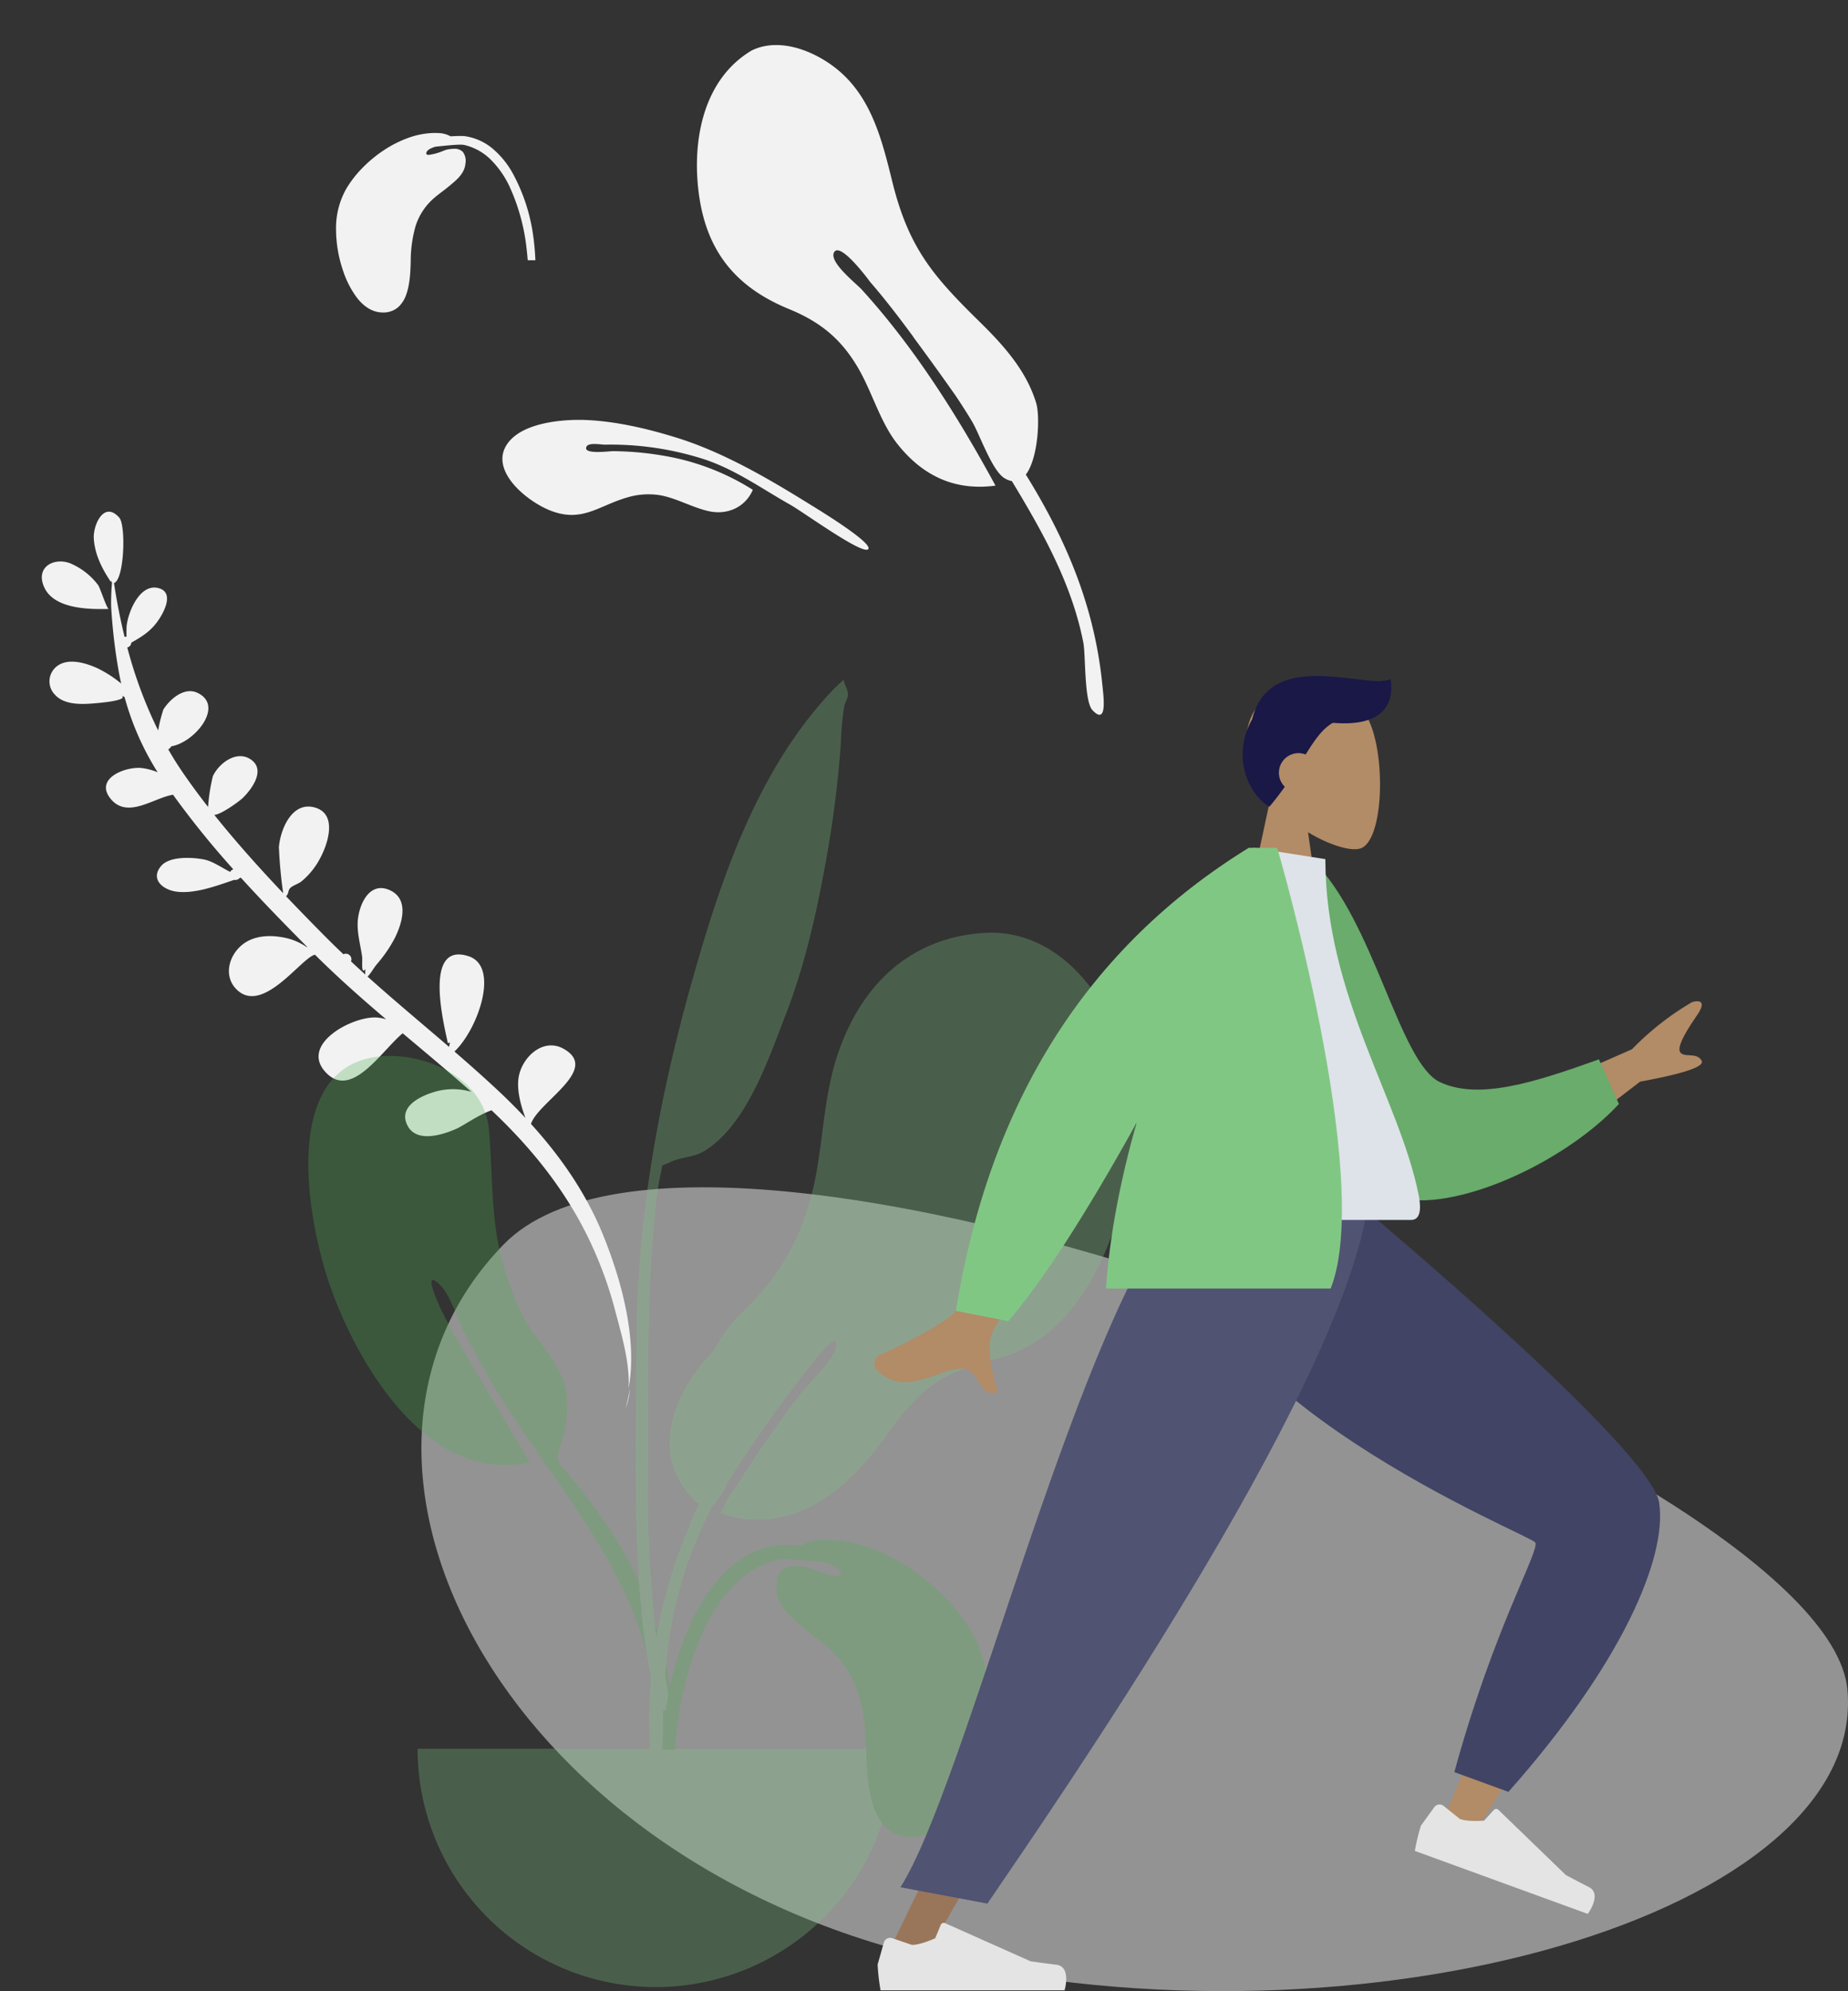 <svg xmlns="http://www.w3.org/2000/svg" width="566.435" height="609.968" viewBox="0 0 566.435 609.968">
  <rect x="0" y="0" width="566.435" height="609.968" fill="#333333" stroke="none"/>
  <g id="Group_3" data-name="Group 3" transform="translate(3026 -6669.269)">
    <g id="Scene_Plants" data-name="Scene/Plants" transform="translate(-3026 6669.269)">
      <g id="Background_Shape_2" data-name="Background Shape 2" transform="translate(129.165 363.731)" opacity="0.505">
        <path id="Background_Shape" data-name="Background Shape" d="M437.079,153.8c6.374,68.74-148.205,113.577-281.255,82.286S-38.263,82.6,25.226,17.489,430.705,85.055,437.079,153.8Z" transform="translate(0 0)" fill="#f2f2f2"/>
      </g>
      <path id="Leaf_Bottom" data-name="Leaf Bottom" d="M0,260a46.774,46.774,0,0,1-1,6A17.922,17.922,0,0,0,0,260Zm-10.832-47.012c-5.818-12.326-14.116-22.979-23.677-32.458,1.911-6.943,20.49-17.785,8.743-23.526-6.238-3.035-12.155,2.853-13.171,8.813-.7,4.1.956,9.109,2.633,12.961q-4.5-4.328-9.309-8.347c-4.416-3.7-8.927-7.286-13.477-10.821,6.819-7.114,12.6-26.731,2.816-29.377-14.443-3.894-6.229,22.02-4.981,26.893a.772.772,0,0,0,.649-.285c-.056.455-.123.942-.211,1.435-8.7-6.726-17.527-13.3-26.086-20.21.708-.583,1.77-2.724,2.632-3.88a42.082,42.082,0,0,0,5.1-8.312c2.052-4.734,3.879-12.21-2.344-14.605-6.768-2.611-9.474,5.878-9.26,10.847.148,3.435,1.255,6.649,1.918,9.99.208,1.042-.131,5.8,1.193,3.695a10.144,10.144,0,0,0,.044,1.682q-2.3-1.87-4.581-3.779a1.777,1.777,0,0,0,.1-.578,1.718,1.718,0,0,0-2.542-1.488q-3.006-2.572-5.947-5.23c-4.145-3.764-8.351-7.638-12.536-11.6.822-.784.427-1.79,1.19-2.616s2.322-1.341,3.228-2.119a22.871,22.871,0,0,0,5.4-7.423c2.125-4.459,4.688-13.714-2.292-15.421-7.2-1.762-10.332,7.182-10.5,12.68a139.867,139.867,0,0,0,2.051,14.018c-7.744-7.367-15.382-15.03-22.35-22.869,1.982-.122,7.39-4.478,8.468-5.647,2.631-2.849,6.725-9.053,1.7-11.959-4.468-2.578-9.583,1.763-11.225,5.806a55.526,55.526,0,0,0-.965,9.49c-2.888-3.328-5.653-6.682-8.238-10.057q-2.587-3.366-4.874-6.922a3.235,3.235,0,0,0,.9-.988c7.144-1.6,15.745-13.329,7.073-16.8-4.128-1.65-8.3,2.42-10.109,5.668a41.933,41.933,0,0,0-1.256,6.512A135.132,135.132,0,0,1-165.713,41.24a1.576,1.576,0,0,0,1.152-1.525c3.395-2.178,6.071-3.984,8.313-7.949,1.393-2.462,3.841-8.051-.688-9.14-5.894-1.417-9.075,7.638-9.32,12.029-.029.509.05,1.984.14,3.334a1.95,1.95,0,0,0-.6.042c-1.617-5.363-2.969-10.811-4.1-16.278,3.115-1.185,2.79-17.85.557-20.108-4.992-5.056-7.916,2.779-7.452,6.815.547,4.759,2.939,8.989,5.717,12.709.3.393.218.378.259-.194a1.14,1.14,0,0,0,.307.624,72.434,72.434,0,0,0,.115,7.324,169.525,169.525,0,0,0,3.175,18.948q.513,2.272,1.137,4.5a36.977,36.977,0,0,0-7.568-4.316c-3.568-1.38-9.029-2.785-12.353.043a5.834,5.834,0,0,0-.208,8.733c2.958,2.978,8.055,2.6,11.848,2.092,1.715-.228,10.876-1.447,8.617-2.838a7.435,7.435,0,0,1,.915.379q.36,1.089.75,2.17c-.052.034-.1.071-.153.105.061-.031.1-.063.157-.094a84.537,84.537,0,0,0,10.573,20.282,19.879,19.879,0,0,0-4.828-1.022c-4.831-.355-14.731,3.9-9.028,10.012,5.468,5.856,13.137-1.136,18.931-2.348A273.561,273.561,0,0,0-129.7,107.418a1.558,1.558,0,0,0-.913.845c-2.7-1.2-5.533-2.958-7.991-3.347-3.547-.56-10.764-.634-13.25,2.645-3.059,4.032.6,6.985,4.492,7.523,5.643.781,12.812-2.332,18.091-4.458a1.777,1.777,0,0,0,1.658-.651c.117-.046.233-.09.347-.133,7.012,6.943,14.265,13.631,21.469,20.167h-.222a18.6,18.6,0,0,0-5.912-2.331c-4.862-.919-10.509-.628-14.224,3.049-3.7,3.661-4.757,9.782-.538,13.455,8.443,7.352,19.353-10.992,23.367-11.945,7.317,6.569,15.008,12.661,22.809,18.617a13.3,13.3,0,0,0-2.645-.4c-7.359-.317-24.077,9.562-14.627,17.923,8.235,7.286,16.522-8,22.562-13.515,7.347,5.547,14.73,11.051,21.927,16.795a20.034,20.034,0,0,0-11.392.67c-4.094,1.477-10.643,4.97-7.718,10.449,2.974,5.573,10.9,2.551,15,.517,2.238-1.109,6.655-4.688,10.613-6.305,11.515,9.785,21.619,20.7,29.519,33.763A120.977,120.977,0,0,1-5.583,236.788C-3.742,242.59-.207,252.312-.41,260,1.667,244.524-4.5,226.391-10.832,212.988ZM-172,29.766c-.613,0-2.912-6.215-3.636-7.135a20.724,20.724,0,0,0-8.2-5.945c-5.036-2.177-11.433.989-8.366,7.281,2.449,5.023,9.082,6.034,14.827,6.034C-175.412,30-173.553,29.882-172,29.766Z" transform="translate(206.657 165.832) rotate(3)" fill="#f2f2f2"/>
      <g id="Plant_Right" data-name="Plant Right" transform="translate(90 207.731)" opacity="0.298">
        <path id="Leaf_Me_Alone_" data-name="Leaf Me Alone!" d="M-66.9.04C-53.253.763-37.294,10.453-37.4,25.364c-.075,10.834-1.525,21.493-1.022,32.371a87.174,87.174,0,0,0,5.23,25.389C-30.365,91-23.543,98.168-22.436,106.38c.706,5.233-.744,12.337-2.981,17.148-2.721,5.849-1.563,5.486,2.052,11.014,7.084,10.833,13.331,21.835,17.257,34.3,5.655,17.949,8.437,38.528,3.693,57.027-.6,2.349-1.921,10.868-5.269,11.121-3.74.283-1.509-4.433-1.147-5.995,2.309-9.962,4.346-18.669,3.918-29.078C-6.568,161.751-32.2,132.709-47.151,97.2c-.834-1.838-2.545-6.185-3.75-9.062-1.9-4.541-3.41-12.96-6.262-16.478-5.37-6.628-1.121,6.009-.194,8.434,1.172,3.067,2.474,6.333,3.72,9.043,5.689,12.555,12.069,26.278,17.947,39.221-31.7,3.8-49.6-35.715-55.335-61.061C-95.75,46.414-98.986-1.587-66.9.04" transform="matrix(0.995, -0.105, 0.105, 0.995, 94.356, 108.736)" fill="#4caf50"/>
        <path id="Leaf_Me_Alone_2" data-name="Leaf Me Alone!" d="M101.805.121C78.983,1.932,64.331,16.992,57.511,38.056c-3.676,11.351-4.1,23.013-6.14,34.678-3.073,17.551-9.685,30.851-22.607,43.355a43.634,43.634,0,0,0-9.048,12.1A51.548,51.548,0,0,0,9.269,143.12c-3.4,7.5-4.362,16.508-.436,23.989,1.055,2.011,3.689,6.049,6.418,7.883C5.033,196.752-.585,220.584.048,244.386c.383,14.368,1.084,28.741,1.9,43.091.22,3.853,1.475,10.216,3.36,3.754,1.725-5.911-.438-15.189-.638-21.364-.974-30.081-1.806-57.431,10.576-85.536q1.948-4.418,4.109-8.766a2.913,2.913,0,0,0,.241-.165c.055.042.1.088.159.129.092-.163.217-.358.363-.575a7.753,7.753,0,0,0,1.112-1.559c1.1-1.522,2.341-3.31,2.348-4.289,0-.008,0-.019,0-.027A404.962,404.962,0,0,1,48.99,133.149c-.067.084,9.728-13.252,8.213-5.877-.73,3.554-7.935,10.323-10.845,14.087a350.971,350.971,0,0,0-20.277,29.25c-.845.486-2.039,2.871-2.9,4.647-.477.9-.922,1.807-1.359,2.6,22.257,7.354,39.57-7.459,51.376-24.687.014-.02.027-.041.04-.061,3.593-4.761,7.273-9.488,11.871-13.251,7.671-6.279,15.885-7.387,24.929-10.478,24.664-8.427,35.15-40.391,38.48-64.108C152.274,38.513,133.894-2.517,101.805.121" transform="translate(109 78)" fill="#81c784"/>
        <path id="Leaf_Me_Alone_3" data-name="Leaf Me Alone!" d="M98.087,2.282c-26.589,20.882-42.5,52.792-55.8,83.023-14.852,33.766-26.415,68.548-31.8,105.067-3.54,23.993-7.59,48.068-9.559,72.254a257.779,257.779,0,0,0-.884,25.861c.014.708.39,19.951,3.9,15.972,1.995-2.263-.353-19.956-.313-22.843a370.089,370.089,0,0,1,4.383-48.489c3.885-26.467,6.807-52.932,13.2-78.947a90.185,90.185,0,0,1,3.33-11.7c1.57-3.959.053-2.348,3.518-3.515,3.367-1.135,7.222-.364,10.764-1.884,14.049-6.03,23.5-25.263,30.518-37.769,8.021-14.3,13.872-29.93,18.971-45.449a336.062,336.062,0,0,0,9.4-34.547,92.5,92.5,0,0,1,2.607-11.168c.337-.963,1.575-2.575,1.662-3.457.185-1.867-.782-3.116-.655-4.689q-1.641,1.106-3.234,2.282" transform="translate(68.272 14.582) rotate(-8)" fill="#81c784"/>
        <path id="Base" d="M0,0A73,73,0,0,0,146,0" transform="translate(38 328)" fill="#81c784"/>
        <path id="Leaf_Me_Alone_4" data-name="Leaf Me Alone!" d="M76.483,91a11.207,11.207,0,0,1-7.65-2.688,15.352,15.352,0,0,1-4.122-6.626c-1.877-5.408-2.054-12.053-2.172-16.45C62.392,59.721,62,53.3,60.186,47.5a31.931,31.931,0,0,0-3.563-7.769,31.379,31.379,0,0,0-6.046-6.938c-1.234-1.067-2.55-2.082-3.823-3.064-1.136-.876-2.309-1.782-3.42-2.72l-.531-.447c-3.571-3-7.264-6.1-7.716-11.011-.252-2.727.187-4.732,1.306-5.959a5.652,5.652,0,0,1,4.422-1.571,18.19,18.19,0,0,1,3.757.46c.2.043.728.244,1.463.522,2.1.794,5.6,2.124,7.473,2.124.575,0,.953-.13,1.123-.385a1.117,1.117,0,0,0-.049-1.046c-.432-1.036-1.914-1.952-4.405-2.721-5.013-.545-9.746-1.035-12.565-1.035a9.33,9.33,0,0,0-1.823.13,27.633,27.633,0,0,0-13.45,7.5,47.763,47.763,0,0,0-9.281,13.386C7.395,38.59,5.232,51.546,4.446,58.233c-.213,1.811-.405,3.774-.589,6H0A130.161,130.161,0,0,1,1.43,49.776c1.095-6.476,3.876-18.963,10.2-29.828A44.266,44.266,0,0,1,21.592,7.824a27.7,27.7,0,0,1,13.828-6.2,20.47,20.47,0,0,1,2.23-.082c1.451,0,3.2.056,4.921.156A12.837,12.837,0,0,1,48.028.085C48.791.028,49.574,0,50.355,0A39.608,39.608,0,0,1,63.514,2.41,56.68,56.68,0,0,1,76.083,8.8a65.591,65.591,0,0,1,10.863,9.115A55.094,55.094,0,0,1,94.986,28.5c3.283,5.715,4.97,12.563,5.013,20.354a65.9,65.9,0,0,1-3.51,20.927,47.915,47.915,0,0,1-7.036,13.827c-3.776,4.853-8.079,7.34-12.788,7.394Z" transform="translate(113 264)" fill="#4caf50"/>
      </g>
      <g id="Top_Leaves" data-name="Top Leaves" transform="translate(103 -0.269)">
        <path id="Leaf" d="M79.46,129.914c.238-10.386-4.017-19.958-8.727-28.992-9.169-17.587-13.755-28.109-12.273-49,.872-12.284,1.914-25.263-4.356-36.418C49.539,7.385,39.963-1.305,29.851.164,13.844,3.81,4.908,19.062,1.482,34.206c-4.246,18.77.616,32.774,14.79,44.8,7.987,6.775,12.492,13.754,14.67,24.072,1.743,8.251,1.248,17.713,4.229,25.648,4.457,11.862,12.5,19.106,24.608,21.309-4.368-23.512-10.5-47.806-20.343-69.6-.883-2.157-7.23-11.377-4.589-13.706,2.909-2.564,7.71,12.178,7.672,12.086,2.789,6.551,5.142,13.314,7.4,20.1-.012,0-.025,0-.038,0q3.5,10.459,6.783,21.109C57.512,123,58.3,126,59,129.028c1.03,4.449,1.152,16.166,4.073,19.645a6.3,6.3,0,0,0,1.9,1.586c1.17,4.906,2.262,9.823,3.219,14.75,2.5,12.868,3.944,26.067,2.324,39.152-.473,3.819-5.332,17.1-3.722,20.492,2.943,6.2,4.6-3.362,5.226-6.207,5.193-23.562,3.316-45.683-2.35-68.751,5.209-3.588,9.687-15.573,9.784-19.781" transform="matrix(0.951, -0.309, 0.309, 0.951, 98.917, 24.827)" fill="#f2f2f2"/>
        <path id="Leaf-2" data-name="Leaf" d="M-32.43.111c7.6,1.112,14.777,10.72,18.317,17.126,4.381,7.927,7.437,16.971,9.739,25.678C-.581,57.258-.069,73.178-.022,87.868c.006,1.77.375,23.393-2.153,23.039-2.5-.351-.918-22.8-1.132-27.444-.455-9.919.225-19.7-2.1-29.494a93.487,93.487,0,0,0-12.4-28.455c-.716-1.124-2.232-5.3-3.954-4.338-1.684.944,2.981,6.511,3.644,7.593a95.882,95.882,0,0,1,7.078,14.061A74.094,74.094,0,0,1-5.511,71.283c-5.785.888-10.825-2.5-12.766-8.144-1.677-4.879-1.84-10.554-3.745-15.167a22.5,22.5,0,0,0-5.95-8.157C-34.7,33.8-41.73,32.293-43.737,22.306c-1.573-7.829.38-23.786,11.307-22.2" transform="matrix(0.53, -0.848, 0.848, 0.53, 70.222, 107.869)" fill="#f2f2f2"/>
        <path id="Leaf_Me_Alone_5" data-name="Leaf Me Alone!" d="M-46.737,55a6.893,6.893,0,0,0,4.674-1.624,9.265,9.265,0,0,0,2.518-4c1.146-3.267,1.255-7.284,1.327-9.943a39.821,39.821,0,0,1,1.437-10.722,18.817,18.817,0,0,1,5.87-8.888c.756-.647,1.562-1.262,2.342-1.857.692-.528,1.407-1.074,2.084-1.639l.307-.256.02-.016c2.181-1.813,4.435-3.688,4.711-6.653a4.6,4.6,0,0,0-.788-3.59,3.464,3.464,0,0,0-2.711-.96,11.231,11.231,0,0,0-2.3.278c-.121.026-.446.148-.9.316A17.682,17.682,0,0,1-32.7,6.723c-.353,0-.584-.079-.687-.235a.671.671,0,0,1,.032-.63c.264-.627,1.17-1.18,2.692-1.644,3.061-.33,5.952-.626,7.674-.626a5.756,5.756,0,0,1,1.116.079A16.933,16.933,0,0,1-13.657,8.2a28.866,28.866,0,0,1,5.67,8.09A61.282,61.282,0,0,1-2.726,35.2c.135,1.14.258,2.385.374,3.8H0a77.286,77.286,0,0,0-.884-8.915,55.666,55.666,0,0,0-6.23-18.027A26.821,26.821,0,0,0-13.2,4.729,17.014,17.014,0,0,0-21.649.979,12.676,12.676,0,0,0-23.01.93c-.889,0-1.957.034-3.009.1A7.886,7.886,0,0,0-29.353.051C-29.819.017-30.3,0-30.775,0a24.431,24.431,0,0,0-8.04,1.457,34.771,34.771,0,0,0-7.679,3.864A39.976,39.976,0,0,0-53.13,10.83a33.34,33.34,0,0,0-4.912,6.393,24.464,24.464,0,0,0-3.062,12.3A39.448,39.448,0,0,0-58.96,42.173a28.844,28.844,0,0,0,4.3,8.357c2.307,2.933,4.936,4.436,7.813,4.469Z" transform="translate(61.105 41)" fill="#f2f2f2"/>
      </g>
    </g>
    <g id="Group_2" data-name="Group 2" transform="translate(-2782 6833)">
      <g id="Head_Front_Short_1" data-name="Head/Front/Short 1" transform="translate(83 16)">
        <g id="Head" transform="translate(54 31)">
          <path id="Head-2" data-name="Head" d="M0,73,8.262,34.49C3.655,29.081.536,22.452,1.057,15.025c1.5-21.4,31.292-16.692,37.086-5.891s5.107,38.2-2.382,40.129c-2.987.77-9.349-1.116-15.825-5.019L24,73Z" fill="#b28b67"/>
        </g>
        <path id="Hair" d="M8.193,40.048C4.214,37.66,1.184,32.83.284,27.445a20.834,20.834,0,0,1,.468-8.973,23.034,23.034,0,0,1,2.191-5.28C6.62-1.937,21.83-.579,33.211.781c5.542.662,10.177,1.325,12.129.083,1.3,8.165-2.9,14.749-17.675,13.473-3.213,1.8-5.531,5.177-8.358,9.714a6,6,0,0,0-6.386,9.878C11.38,36.1,9.834,38.1,8.195,40.047h0Z" transform="translate(53.887 27.364)" fill="#191847"/>
      </g>
      <g id="Bottom_Standing_Sprint" data-name="Bottom/Standing/Sprint" transform="translate(24 179.213)">
        <path id="Leg" d="M104.05,0C84.926,15.593,92.2,152.3,90.925,154.024,90.074,155.171,0,173.551,0,173.551l2.592,10.581s105.363-5.229,111.5-13.05c8.792-11.2,21.733-125.242,21.733-125.242Z" transform="matrix(0.574, -0.819, 0.819, 0.574, 32.963, 113.02)" fill="#b28b67"/>
        <path id="Pant" d="M0,169.4l4.565,17.041c52.36,6.012,86.878-1.43,99.027-12.987s21.789-124.9,21.789-124.9L91.386,0C45.861,34.346,73,146.78,71.834,149.353S43.057,153.96,0,169.4Z" transform="matrix(0.574, -0.819, 0.819, 0.574, 39.038, 102.707)" fill="#414464"/>
        <g id="Right_Show" data-name="Right Show" transform="translate(177.564 185.841) rotate(20)">
          <path id="shoe" d="M4.474,5.033A2,2,0,0,0,1.908,6.381L0,13.106A64.242,64.242,0,0,0,.9,21H57.3s2.2-7.268-2.538-7.848-7.87-1.047-7.87-1.047L20.68.419a1,1,0,0,0-1.332.532L17.663,5.039s-4.385,2.046-7.127,2.046Z" transform="translate(1 19)" fill="#e4e4e4"/>
        </g>
        <path id="Leg-2" data-name="Leg" d="M102.6,0,50.858,124.227,0,229.25H12L143.278,0Z" transform="translate(3.396 27.787)" fill="#997659"/>
        <g id="Left_Shot" data-name="Left Shot" transform="translate(0 226.787)">
          <path id="shoe-2" data-name="shoe" d="M4.474,5.033A2,2,0,0,0,1.908,6.381L0,13.106A64.242,64.242,0,0,0,.9,21H57.3s2.2-7.268-2.538-7.848-7.87-1.047-7.87-1.047L20.68.419a1,1,0,0,0-1.332.532L17.663,5.039s-4.385,2.046-7.127,2.046Z" transform="translate(1 19)" fill="#e4e4e4"/>
        </g>
        <path id="Pant-2" data-name="Pant" d="M0,207.433l26.662,5C47.277,182.125,133.552,57.852,143.011,0H83.656C52.066,41.821,19.65,176.624,0,207.433Z" transform="translate(7.989 27.787)" fill="#505372"/>
      </g>
      <g id="Body_Jacket_2" data-name="Body/Jacket 2" transform="translate(24 96)">
        <path id="Skin" d="M31.789,116.268c-1.363-2.293-2.913-4.586-7.622-3.416-8.4,2.087-15.528,7.442-23.363.22-.963-.887-1.669-3.663,1.616-5.087C10.6,104.437,22.692,97.8,24.652,95.218Q28.663,89.944,49.508,35L70,39.066Q39.088,96.674,36.845,100.131c-3.365,5.185-.225,14.687.934,19.691a6.313,6.313,0,0,1-1.427.178C33.886,120,32.9,118.134,31.789,116.268ZM196,30.617,232.234,14.7A85.87,85.87,0,0,1,250.623.282c1.768-.563,4.787-.733,1.565,3.974s-6.4,9.8-5.112,11.45,5.017-.171,6.49,2.511q1.474,2.682-18.859,6.417L207.57,45.439Z" transform="translate(0 47)" fill="#b28b67"/>
        <path id="Coat_Back" data-name="Coat Back" d="M0,2.231,8.485,0C28.84,16.559,40.322,59.616,53.332,64.31c12.3,4.438,28.6-2.324,47.89-11.217l7.293,13.1c-16.386,21.165-53.5,41.081-69.953,33C12.253,86.281,1.767,32.855,0,2.231Z" transform="matrix(0.996, 0.087, -0.087, 0.996, 125.889, 3.109)" fill="#69ac6b"/>
        <path id="Shirt" d="M0,114H76.511c3.5,0,2.837-5.048,2.332-7.6C73.011,77,50.241,45.312,50.241,3.461L28.172,0C9.917,29.358,3.6,65.5,0,114Z" transform="translate(88)" fill="#dde3e9"/>
        <path id="Coat_Front" data-name="Coat Front" d="M0,141.859Q15.5,45.756,89.748,0h8.738s29.719,101.306,16.386,135H46c1.09-16.437,4.583-33.819,9.369-50.767q-23.4,42.2-39.332,60.767Z" transform="translate(25)" fill="#81c784"/>
      </g>
    </g>
  </g>
</svg>
